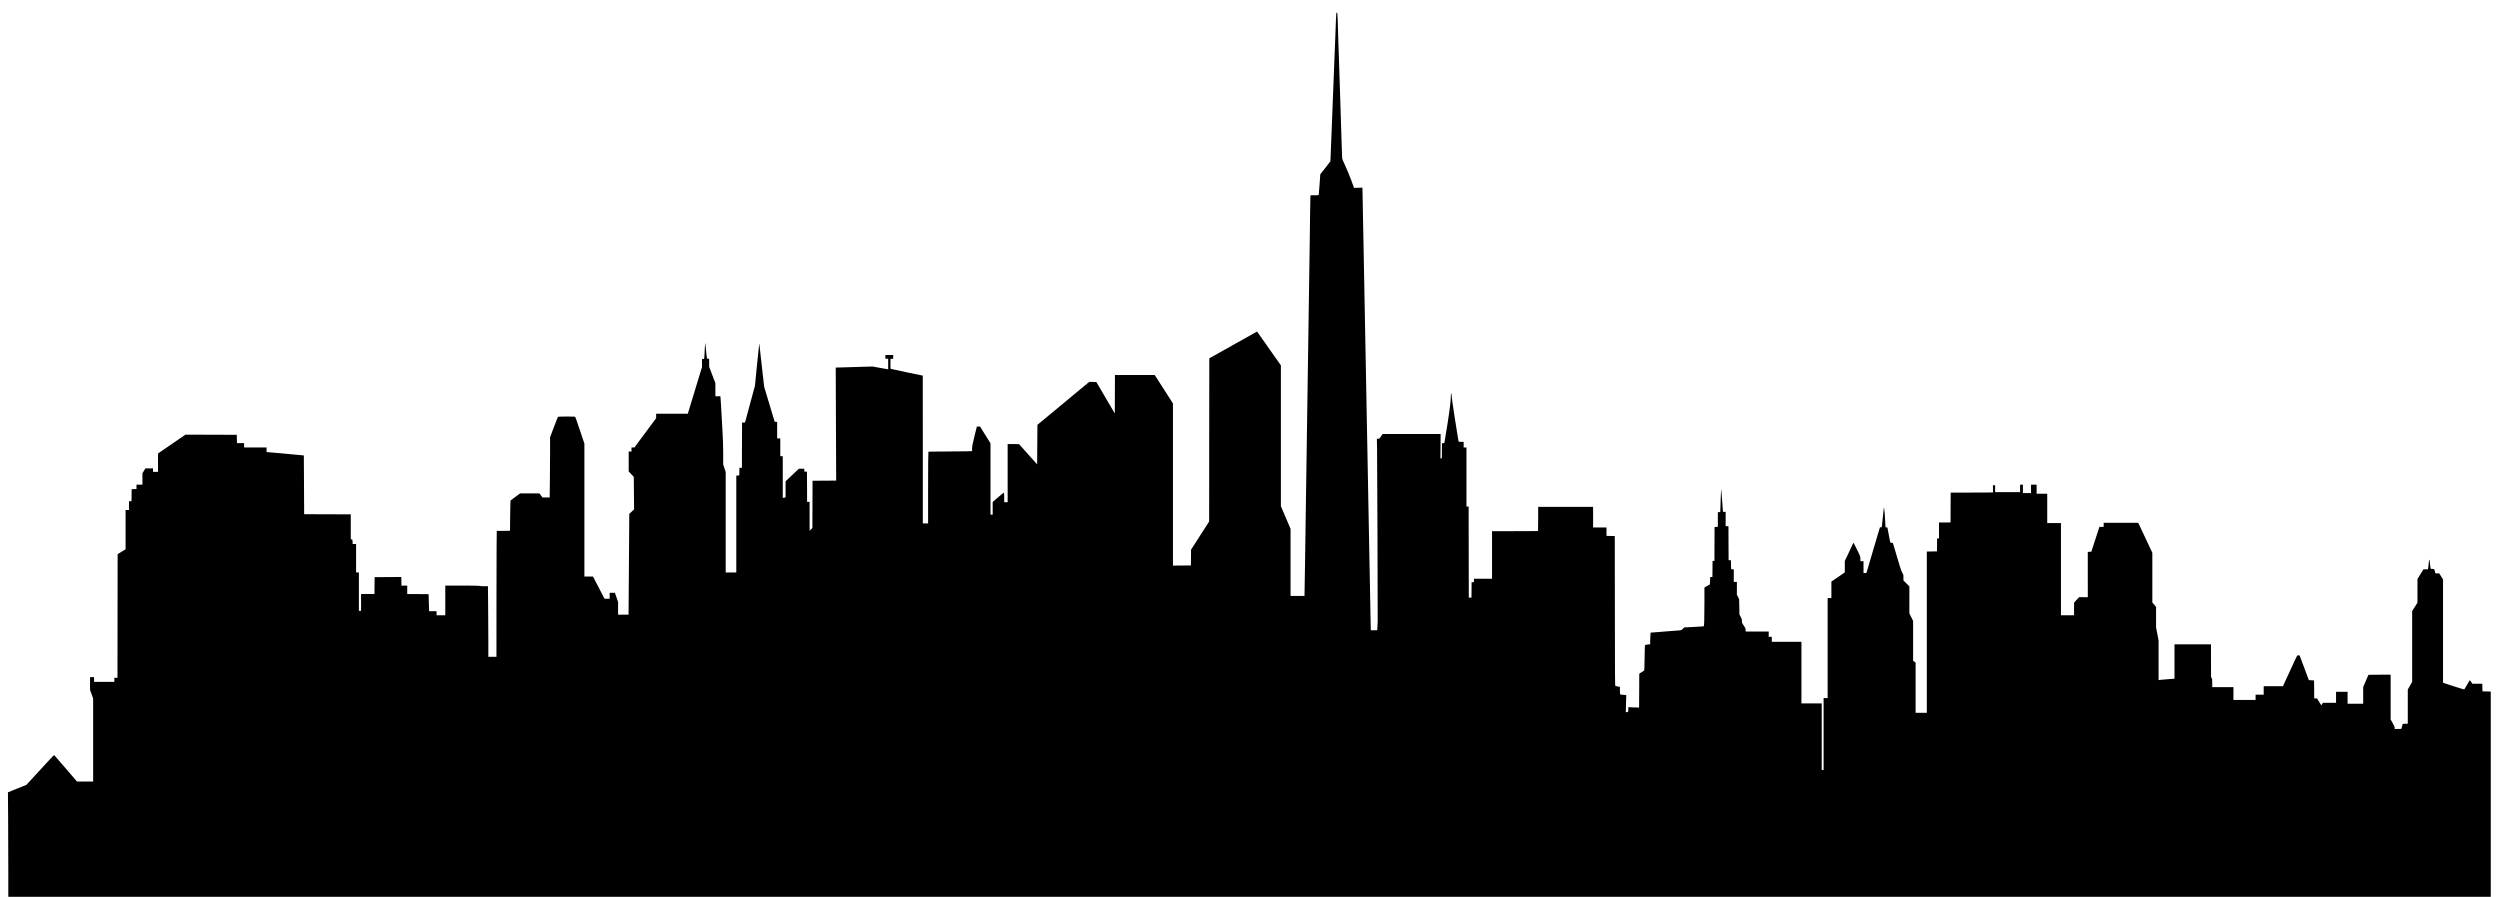 <?xml version="1.0" encoding="UTF-8"?>
<svg xmlns="http://www.w3.org/2000/svg" xmlns:xlink="http://www.w3.org/1999/xlink" width="524px" height="188px" viewBox="0 0 523 188" version="1.1">
<g id="surface1">
<path style=" stroke:none;fill-rule:nonzero;fill:rgb(0%,0%,0%);fill-opacity:1;" d="M 279.582 2.828 C 279.562 2.949 279.531 3.562 279.512 4.191 C 279.492 4.82 279.445 6.047 279.414 6.91 C 279.375 7.773 279.301 9.613 279.25 11.004 C 279.094 15.102 279.086 15.262 279.055 16.016 C 279.035 16.406 278.988 17.547 278.957 18.535 C 278.922 19.523 278.875 20.676 278.855 21.09 C 278.836 21.504 278.793 22.637 278.758 23.613 C 278.719 24.582 278.66 26.105 278.629 26.996 C 278.59 27.895 278.535 29.367 278.496 30.273 C 278.465 31.184 278.414 32.355 278.395 32.879 L 278.348 33.828 L 277.293 35.18 L 276.234 36.52 L 276.09 38.582 C 276.008 39.719 275.93 40.707 275.91 40.785 C 275.883 40.93 275.855 40.934 275.039 40.934 L 274.195 40.934 L 274.156 41.406 C 274.137 41.668 274.105 43.465 274.086 45.391 C 274.066 47.312 274.031 49.703 274.02 50.695 C 274 51.684 273.953 54.676 273.922 57.344 C 273.883 60.008 273.824 64.09 273.789 66.414 C 273.758 68.738 273.699 72.699 273.66 75.223 C 273.621 77.742 273.562 81.797 273.527 84.227 C 273.488 86.656 273.438 90.621 273.398 93.039 C 273.367 95.449 273.32 98.473 273.301 99.75 C 273.195 106.535 273.137 110.629 273.105 113.309 C 273.086 114.945 273.059 117.023 273.039 117.926 C 273.02 118.824 272.988 120.762 272.965 122.23 L 272.922 124.902 L 270 124.902 L 270 110.844 L 268.984 108.469 L 267.973 106.09 L 267.973 76.578 L 266.547 74.562 C 265.762 73.449 264.645 71.848 264.055 71.012 C 263.469 70.18 262.984 69.492 262.977 69.492 C 262.973 69.492 260.715 70.754 257.965 72.301 L 252.969 75.105 L 252.949 92.211 L 252.938 109.312 L 251.039 112.262 L 249.145 115.207 L 249.133 116.863 L 249.113 118.516 L 247.234 118.535 L 245.352 118.547 L 245.352 84.562 L 243.445 81.582 L 241.527 78.602 L 237.363 78.594 L 233.191 78.594 L 233.18 82.629 L 233.16 86.664 L 231.227 83.371 L 229.297 80.07 L 228.543 80.055 L 227.801 80.043 L 222.375 84.543 L 216.945 89.043 L 216.883 97.332 L 215.082 95.324 C 214.098 94.215 213.246 93.262 213.199 93.195 C 213.121 93.082 213.012 93.07 211.906 93.07 L 210.703 93.07 L 210.703 105.254 L 209.984 105.254 L 209.984 104.277 C 209.984 103.734 209.957 103.281 209.926 103.254 C 209.895 103.234 209.344 103.668 208.715 104.219 L 207.566 105.219 L 207.566 107.871 L 207.109 107.871 L 207.109 92.906 L 206.008 91.156 L 204.918 89.41 L 204.586 89.402 L 204.25 89.402 L 203.746 91.445 C 203.328 93.16 203.246 93.582 203.25 94.027 L 203.25 94.559 L 201.602 94.598 C 200.695 94.621 198.641 94.641 197.047 94.641 C 195.453 94.641 194.125 94.66 194.094 94.68 C 194.059 94.699 194.031 97.961 194.031 102.215 L 194.031 109.707 L 192.922 109.707 L 192.922 94.215 C 192.922 85.695 192.914 78.727 192.91 78.727 C 192.75 78.727 186.215 77.336 186.176 77.297 C 186.141 77.266 186.129 76.789 186.137 76.23 L 186.156 75.223 L 186.438 75.203 L 186.711 75.184 L 186.711 74.402 L 185.078 74.402 L 185.078 75.191 L 185.664 75.191 L 185.664 77.418 L 185.52 77.383 C 185.438 77.371 184.699 77.234 183.867 77.09 L 182.363 76.82 L 180.043 76.887 C 178.77 76.926 177.035 76.977 176.191 77.004 L 174.668 77.043 L 174.715 88.891 L 174.762 100.734 L 172.289 100.746 L 169.812 100.766 L 169.793 105.711 L 169.777 110.664 L 169.484 110.949 L 169.191 111.238 L 169.191 105.188 L 168.668 105.188 L 168.656 102.023 L 168.637 98.867 L 168.359 98.848 L 168.078 98.828 L 168.078 98.246 L 167.512 98.246 L 166.934 98.25 L 165.551 99.562 L 164.156 100.879 L 164.156 104.258 L 164.012 104.297 C 163.93 104.316 163.797 104.336 163.719 104.336 L 163.566 104.336 L 163.566 95.625 L 163.047 95.625 L 163.047 91.891 L 162.391 91.891 L 162.391 88.418 L 162.129 88.418 C 161.984 88.418 161.867 88.406 161.867 88.387 C 161.867 88.375 161.371 86.711 160.762 84.707 L 159.664 81.051 L 159.523 79.773 C 159.441 79.074 159.293 77.742 159.188 76.828 C 158.762 73.086 158.664 72.234 158.664 72.129 C 158.664 72.07 158.652 72.039 158.633 72.051 C 158.621 72.07 158.41 74.055 158.168 76.473 L 157.738 80.855 L 156.789 84.359 C 156.273 86.285 155.801 88.012 155.75 88.203 L 155.652 88.543 L 155.035 88.582 L 155.016 93.312 L 155.004 98.047 L 154.488 98.047 L 154.469 98.848 L 154.449 99.652 L 154.141 99.672 L 153.828 99.691 L 153.828 119.988 L 151.605 119.988 L 151.605 98.926 L 151.344 98.145 L 151.082 97.367 L 151.082 95.094 C 151.082 93.438 151.035 92.055 150.918 90.043 C 150.703 86.449 150.629 85.211 150.59 84.328 C 150.57 83.926 150.539 83.48 150.52 83.324 L 150.488 83.051 L 149.445 83.051 L 149.445 80.312 L 148.793 78.594 L 148.141 76.871 L 148.141 75.191 L 147.918 75.191 C 147.648 75.191 147.676 75.309 147.48 73.344 C 147.402 72.523 147.324 71.855 147.316 71.867 C 147.289 71.902 147.223 72.773 147.191 73.715 C 147.172 74.254 147.141 74.824 147.121 74.973 C 147.086 75.242 147.074 75.254 146.859 75.254 L 146.637 75.254 L 146.637 76.086 L 146.645 76.926 L 145.152 81.816 L 143.668 86.719 L 137.027 86.719 L 137.027 87.668 L 135.504 89.703 C 134.672 90.824 133.645 92.207 133.234 92.762 L 132.484 93.785 L 132.176 93.789 L 131.863 93.789 L 131.863 94.641 L 131.273 94.641 L 131.273 98.809 L 131.809 99.383 L 132.34 99.961 L 132.371 103.367 L 132.402 106.766 L 131.902 107.238 L 131.398 107.707 L 131.32 118.266 L 131.246 128.832 L 129.051 128.832 L 129.051 126.18 L 128.719 125.215 L 128.375 124.246 L 127.285 124.246 L 127.285 125.492 L 126.207 125.492 L 124.996 123.164 L 123.793 120.84 L 121.988 120.84 L 121.988 92.973 L 121.062 90.223 C 120.559 88.707 120.113 87.43 120.074 87.387 C 120.027 87.324 119.59 87.305 118.27 87.305 C 117.316 87.305 116.5 87.332 116.461 87.359 C 116.418 87.387 116.035 88.359 115.598 89.52 L 114.797 91.641 L 114.797 94.699 C 114.797 96.383 114.777 99.227 114.754 101.016 L 114.715 104.27 L 113.957 104.27 L 113.195 104.262 L 112.883 103.844 L 112.574 103.418 L 108.508 103.418 L 107.516 104.152 C 106.973 104.551 106.516 104.891 106.496 104.91 C 106.477 104.926 106.449 106.352 106.43 108.09 L 106.398 111.246 L 105.012 111.266 L 103.621 111.277 L 103.605 113 C 103.605 113.945 103.594 114.742 103.586 114.781 C 103.574 114.816 103.566 119.98 103.559 126.258 L 103.555 137.672 L 101.855 137.672 L 101.855 133.953 C 101.855 131.91 101.836 128.582 101.809 126.551 L 101.77 122.871 L 100.934 122.871 C 100.449 122.871 100.082 122.844 100.055 122.805 C 100.031 122.766 98.75 122.738 96.422 122.738 L 92.832 122.738 L 92.832 128.961 L 91.004 128.961 L 91.004 128.109 L 89.434 128.109 L 89.426 127.633 C 89.422 127.375 89.398 126.57 89.375 125.852 L 89.336 124.539 L 87.098 124.52 L 84.855 124.508 L 84.855 122.734 L 84.25 122.746 L 83.648 122.758 L 83.609 120.938 L 80.816 120.953 L 78.023 120.973 L 78.004 122.738 L 77.992 124.508 L 75.18 124.508 L 75.18 128.043 L 74.723 128.043 L 74.723 119.988 L 74.137 119.988 L 74.137 114.027 L 73.422 114.027 L 73.402 113.551 C 73.383 113.094 73.375 113.078 73.207 113.059 L 73.023 113.039 L 73.023 107.805 L 68.141 107.793 L 63.25 107.773 L 63.219 101.617 L 63.184 95.461 L 62.988 95.441 C 62.695 95.422 59.457 95.113 57.922 94.969 C 57.184 94.898 56.309 94.824 55.98 94.801 L 55.371 94.754 L 55.371 93.789 L 50.664 93.789 L 50.664 92.875 L 49.168 92.875 L 49.148 92.004 L 49.129 91.137 L 43.75 91.117 L 38.367 91.105 L 35.492 93.078 L 32.621 95.047 L 32.621 98.898 L 31.574 98.898 L 31.574 98.18 L 29.973 98.18 L 29.66 98.691 L 29.352 99.199 L 29.352 101.586 L 28.109 101.586 L 28.109 102.496 L 27.609 102.516 L 27.098 102.535 L 27.078 103.793 L 27.066 105.055 L 26.543 105.055 L 26.543 106.891 L 25.824 106.891 L 25.824 115.129 L 24.984 115.645 L 24.156 116.156 L 24.137 129.113 L 24.125 142.062 L 23.469 142.062 L 23.469 142.914 L 19.219 142.914 L 19.219 141.93 L 18.371 141.93 L 18.371 144.602 L 18.695 145.5 L 19.023 146.398 L 19.023 163.805 L 15.633 163.805 L 13.27 161.055 C 11.969 159.543 10.887 158.289 10.852 158.27 C 10.801 158.238 9.727 159.383 6.395 163.027 L 5.035 164.508 L 3.098 165.285 L 1.164 166.066 L 1.203 171.402 C 1.223 174.336 1.242 179.27 1.242 182.355 L 1.242 187.973 L 521.562 187.973 L 521.562 144.949 L 520.699 144.93 L 519.828 144.91 L 519.809 144.105 L 519.789 143.305 L 517.703 143.305 L 517.449 142.914 C 517.266 142.629 517.18 142.547 517.137 142.605 C 517.098 142.645 516.859 143.051 516.605 143.5 C 516.352 143.953 516.102 144.375 516.059 144.438 C 515.98 144.543 515.828 144.504 513.762 143.828 L 511.559 143.102 L 511.559 121.438 L 511.16 120.812 L 510.762 120.184 L 510.352 120.184 C 509.945 120.184 509.938 120.184 509.898 119.977 C 509.762 119.273 509.762 119.273 509.352 119.254 L 508.977 119.234 L 508.867 118.516 C 508.809 118.117 508.754 117.684 508.754 117.547 C 508.75 117.414 508.723 117.305 508.684 117.305 C 508.648 117.305 508.617 117.395 508.617 117.508 C 508.617 117.617 508.57 118.078 508.508 118.523 L 508.402 119.332 L 507.453 119.332 L 506.828 120.348 L 506.199 121.371 L 506.199 126.328 L 505.645 127.199 L 505.086 128.066 L 505.086 142.914 L 504.629 143.727 L 504.172 144.531 L 504.172 151.684 L 503.637 151.703 L 503.105 151.723 L 502.832 152.77 L 502.133 152.789 L 501.426 152.809 L 501.426 152.555 C 501.426 152.355 501.328 152.113 501 151.551 L 500.578 150.805 L 500.578 141.406 L 498.25 141.418 L 495.93 141.438 L 494.828 143.992 L 494.824 145.742 L 494.824 147.496 L 491.555 147.496 L 491.555 145.008 L 489.137 145.008 L 489.137 147.301 L 486.391 147.301 L 486.219 147.57 L 486.055 147.836 L 485.594 147.109 L 485.137 146.383 L 484.559 146.383 L 484.547 144.496 L 484.527 142.617 L 483.977 142.586 L 483.43 142.551 L 482.469 139.965 L 481.5 137.379 L 481.277 137.359 C 481.148 137.344 481.023 137.379 480.984 137.426 C 480.918 137.504 480.551 138.289 478.938 141.801 C 478.695 142.324 478.387 142.992 478.25 143.285 L 478.004 143.828 L 473.969 143.828 L 473.969 145.598 L 472.27 145.598 L 472.27 146.711 L 467.629 146.711 L 467.629 144.027 L 463.184 144.027 L 463.184 143.121 C 463.184 142.297 463.168 142.219 463.051 142.141 C 462.922 142.062 462.922 141.988 462.922 138.559 L 462.922 135.055 L 455.273 135.055 L 455.273 142.258 L 455.094 142.266 C 454.992 142.266 454.84 142.277 454.75 142.289 C 454.656 142.305 454.129 142.348 453.57 142.387 C 453.016 142.43 452.422 142.473 452.25 142.5 L 451.938 142.539 L 451.938 134.234 L 451.676 132.871 L 451.414 131.504 L 451.414 127.199 L 451.023 126.742 L 450.629 126.281 L 450.629 115.855 L 449.543 113.551 C 448.941 112.281 448.281 110.871 448.062 110.406 L 447.668 109.574 L 440.43 109.574 L 440.43 110.426 L 439.543 110.426 L 438.691 113.027 L 437.844 115.633 L 437.469 115.652 L 437.098 115.672 L 437.098 120.426 L 437.105 125.176 L 436.195 125.168 L 435.285 125.156 L 434.758 125.734 L 434.227 126.309 L 434.223 127.633 L 434.223 128.961 L 431.477 128.961 L 431.477 109.641 L 428.598 109.641 L 428.598 103.484 L 426.375 103.484 L 426.375 101.586 L 425.199 101.586 L 425.199 103.352 L 423.5 103.352 L 423.5 101.586 L 422.91 101.586 L 422.91 103.156 L 417.68 103.156 L 417.68 101.715 L 417.215 101.715 L 417.23 102.469 L 417.234 103.223 L 412.805 103.242 L 408.363 103.254 L 408.344 106.379 L 408.332 109.508 L 405.914 109.508 L 405.914 112.852 L 405.52 112.852 L 405.508 114.207 L 405.488 115.566 L 404.43 115.586 L 403.363 115.602 L 403.363 149.398 L 401.012 149.398 L 401.012 138.852 L 400.75 138.68 L 400.488 138.504 L 400.488 130.141 L 400.094 129.355 L 399.703 128.57 L 399.703 122.902 L 398.461 121.66 L 398.461 121.055 C 398.461 120.473 398.453 120.434 398.238 120.102 C 398.023 119.777 397.703 118.758 396.266 113.879 C 396.238 113.801 396.16 113.766 395.977 113.766 C 395.84 113.766 395.715 113.727 395.695 113.68 C 395.684 113.641 395.539 112.922 395.383 112.082 L 395.102 110.562 L 394.703 110.523 L 394.656 109.543 C 394.582 108.074 394.48 106.754 394.414 106.531 C 394.383 106.418 394.348 106.387 394.348 106.445 C 394.328 106.785 393.938 110.461 393.918 110.492 C 393.898 110.52 393.812 110.523 393.723 110.512 C 393.602 110.484 393.543 110.512 393.512 110.598 C 393.484 110.668 392.844 112.832 392.086 115.402 L 390.707 120.086 L 390.398 120.105 L 390.094 120.125 L 390.094 117.633 L 389.438 117.633 L 389.438 117.141 C 389.438 116.648 389.438 116.648 388.738 115.207 C 388.133 113.945 387.934 113.609 387.934 113.824 C 387.934 113.859 387.535 114.715 387.051 115.73 L 386.172 117.578 L 386.172 119.977 L 384.766 120.938 L 383.359 121.895 L 383.359 125.359 L 382.574 125.359 L 382.574 146.316 L 381.727 146.316 L 381.727 161.383 L 381.332 161.383 L 381.332 147.434 L 377.082 147.434 L 377.082 134.527 L 370.871 134.527 L 370.871 133.48 L 370.219 133.48 L 370.219 132.367 L 365.383 132.367 L 365.383 132.027 C 365.383 131.727 365.34 131.633 364.988 131.117 C 364.617 130.574 364.598 130.527 364.598 130.141 C 364.598 129.801 364.559 129.668 364.34 129.27 L 364.086 128.797 L 364.055 127.188 L 364.02 125.574 L 363.785 125.109 L 363.551 124.641 L 363.551 121.953 L 362.898 121.953 L 362.898 119.34 L 362.621 119.32 L 362.34 119.301 L 362.301 117.441 L 361.816 117.402 L 361.797 113.844 L 361.785 110.297 L 361.195 110.297 L 361.195 107.281 L 360.633 107.281 L 360.484 105.199 C 360.27 102.207 360.25 102.109 360.195 103.484 C 360.172 104.113 360.133 105.238 360.113 105.984 L 360.066 107.348 L 359.562 107.348 L 359.562 110.418 L 359.223 110.441 L 358.875 110.461 L 358.855 114.008 L 358.844 117.566 L 358.449 117.566 L 358.438 119.25 L 358.418 120.938 L 358.191 120.938 L 357.961 120.945 L 357.93 121.719 L 357.895 122.496 L 357.328 122.816 L 356.75 123.141 L 356.75 126.105 C 356.75 127.738 356.73 129.562 356.707 130.168 C 356.668 131.203 356.66 131.262 356.527 131.285 C 356.449 131.301 355.516 131.359 354.449 131.41 L 352.508 131.508 L 352.227 131.797 C 351.961 132.078 351.926 132.094 351.457 132.133 C 350.945 132.172 349.617 132.277 348.777 132.336 C 348.508 132.355 348.18 132.387 348.055 132.398 C 347.934 132.414 347.535 132.445 347.176 132.473 C 346.812 132.5 346.285 132.539 345.996 132.559 L 345.473 132.598 L 345.434 133.023 C 345.41 133.258 345.391 133.809 345.383 134.246 L 345.375 135.039 L 344.891 135.086 C 344.629 135.113 344.375 135.156 344.332 135.184 C 344.266 135.223 344.238 135.723 344.219 137.426 C 344.207 138.621 344.18 139.816 344.16 140.078 L 344.121 140.547 L 343.09 141.203 L 343.074 144.754 L 343.055 148.297 L 342.305 148.289 C 341.891 148.281 341.383 148.262 341.18 148.242 L 340.801 148.199 L 340.801 148.586 C 340.801 149.18 340.762 149.266 340.492 149.266 L 340.27 149.266 L 340.316 147.477 L 340.363 145.684 L 339.754 145.637 C 339.414 145.609 339.121 145.578 339.086 145.559 C 339.062 145.539 339.035 145.18 339.035 144.754 L 339.035 143.98 L 338.629 143.895 C 338.402 143.855 338.164 143.805 338.105 143.785 C 337.996 143.758 337.988 142.938 337.977 128.059 L 337.957 112.359 L 337.094 112.34 L 336.223 112.32 L 336.223 110.559 L 333.414 110.559 L 333.414 106.234 L 321.906 106.234 L 321.895 108.77 L 321.875 111.312 L 317.055 111.332 L 312.23 111.344 L 312.23 121.297 L 308.438 121.297 L 308.438 122.012 L 308.199 122.031 L 307.949 122.051 L 307.938 123.656 L 307.922 125.262 L 307.359 125.262 L 307.34 115.711 L 307.328 106.168 L 306.871 106.168 L 306.871 93.789 L 306.281 93.789 L 306.281 92.613 L 305.758 92.613 C 305.273 92.613 305.234 92.605 305.203 92.461 C 305.191 92.383 305.086 91.754 304.973 91.074 C 304.871 90.383 304.633 88.918 304.453 87.805 C 304.113 85.727 303.73 82.957 303.73 82.59 C 303.73 82.473 303.707 82.402 303.668 82.426 C 303.633 82.445 303.602 82.629 303.602 82.828 C 303.602 83.922 303.367 85.887 302.852 89.121 C 302.543 91.02 302.281 92.645 302.262 92.723 C 302.234 92.836 302.168 92.867 301.98 92.887 L 301.738 92.906 L 301.719 94.496 L 301.707 96.09 L 301.555 96.07 L 301.41 96.051 L 301.438 93.508 L 301.457 90.973 L 289.289 90.973 L 288.957 91.465 C 288.637 91.945 288.617 91.957 288.363 91.957 L 288.094 91.957 L 288.133 94.195 C 288.168 96.238 288.285 128.266 288.266 130.102 C 288.258 130.527 288.23 131.148 288.207 131.488 L 288.16 132.105 L 286.82 132.105 L 286.773 129.859 C 286.754 128.629 286.703 126.113 286.668 124.277 C 286.637 122.438 286.578 119.375 286.539 117.469 C 286.508 115.555 286.445 112.418 286.406 110.492 C 286.375 108.566 286.328 106.223 286.309 105.285 C 286.289 104.348 286.246 101.957 286.211 99.98 C 286.145 96.496 286.086 93.285 285.949 86.062 C 285.918 84.168 285.859 81.059 285.82 79.152 C 285.781 77.238 285.727 74.117 285.688 72.211 C 285.656 70.297 285.609 67.957 285.59 67.004 C 285.57 66.047 285.523 63.664 285.492 61.699 C 285.422 57.754 285.336 53.254 285.223 47.582 C 285.184 45.527 285.133 42.836 285.113 41.59 L 285.066 39.332 L 284.184 39.352 L 283.301 39.375 L 282.723 37.777 C 282.398 36.906 281.844 35.562 281.492 34.812 C 280.988 33.738 280.84 33.355 280.816 33.074 C 280.797 32.879 280.754 31.699 280.719 30.457 C 280.637 27.621 280.539 24.574 280.492 23.25 C 280.473 22.695 280.426 21.293 280.395 20.141 C 280.355 18.988 280.297 17.172 280.262 16.113 C 280.23 15.051 280.172 13.238 280.133 12.086 C 280.094 10.93 280.035 9.148 280 8.121 C 279.969 7.094 279.922 5.621 279.902 4.848 C 279.855 3.012 279.816 2.621 279.707 2.621 C 279.656 2.621 279.602 2.711 279.582 2.828 Z M 279.582 2.828 "/>
</g>
</svg>
